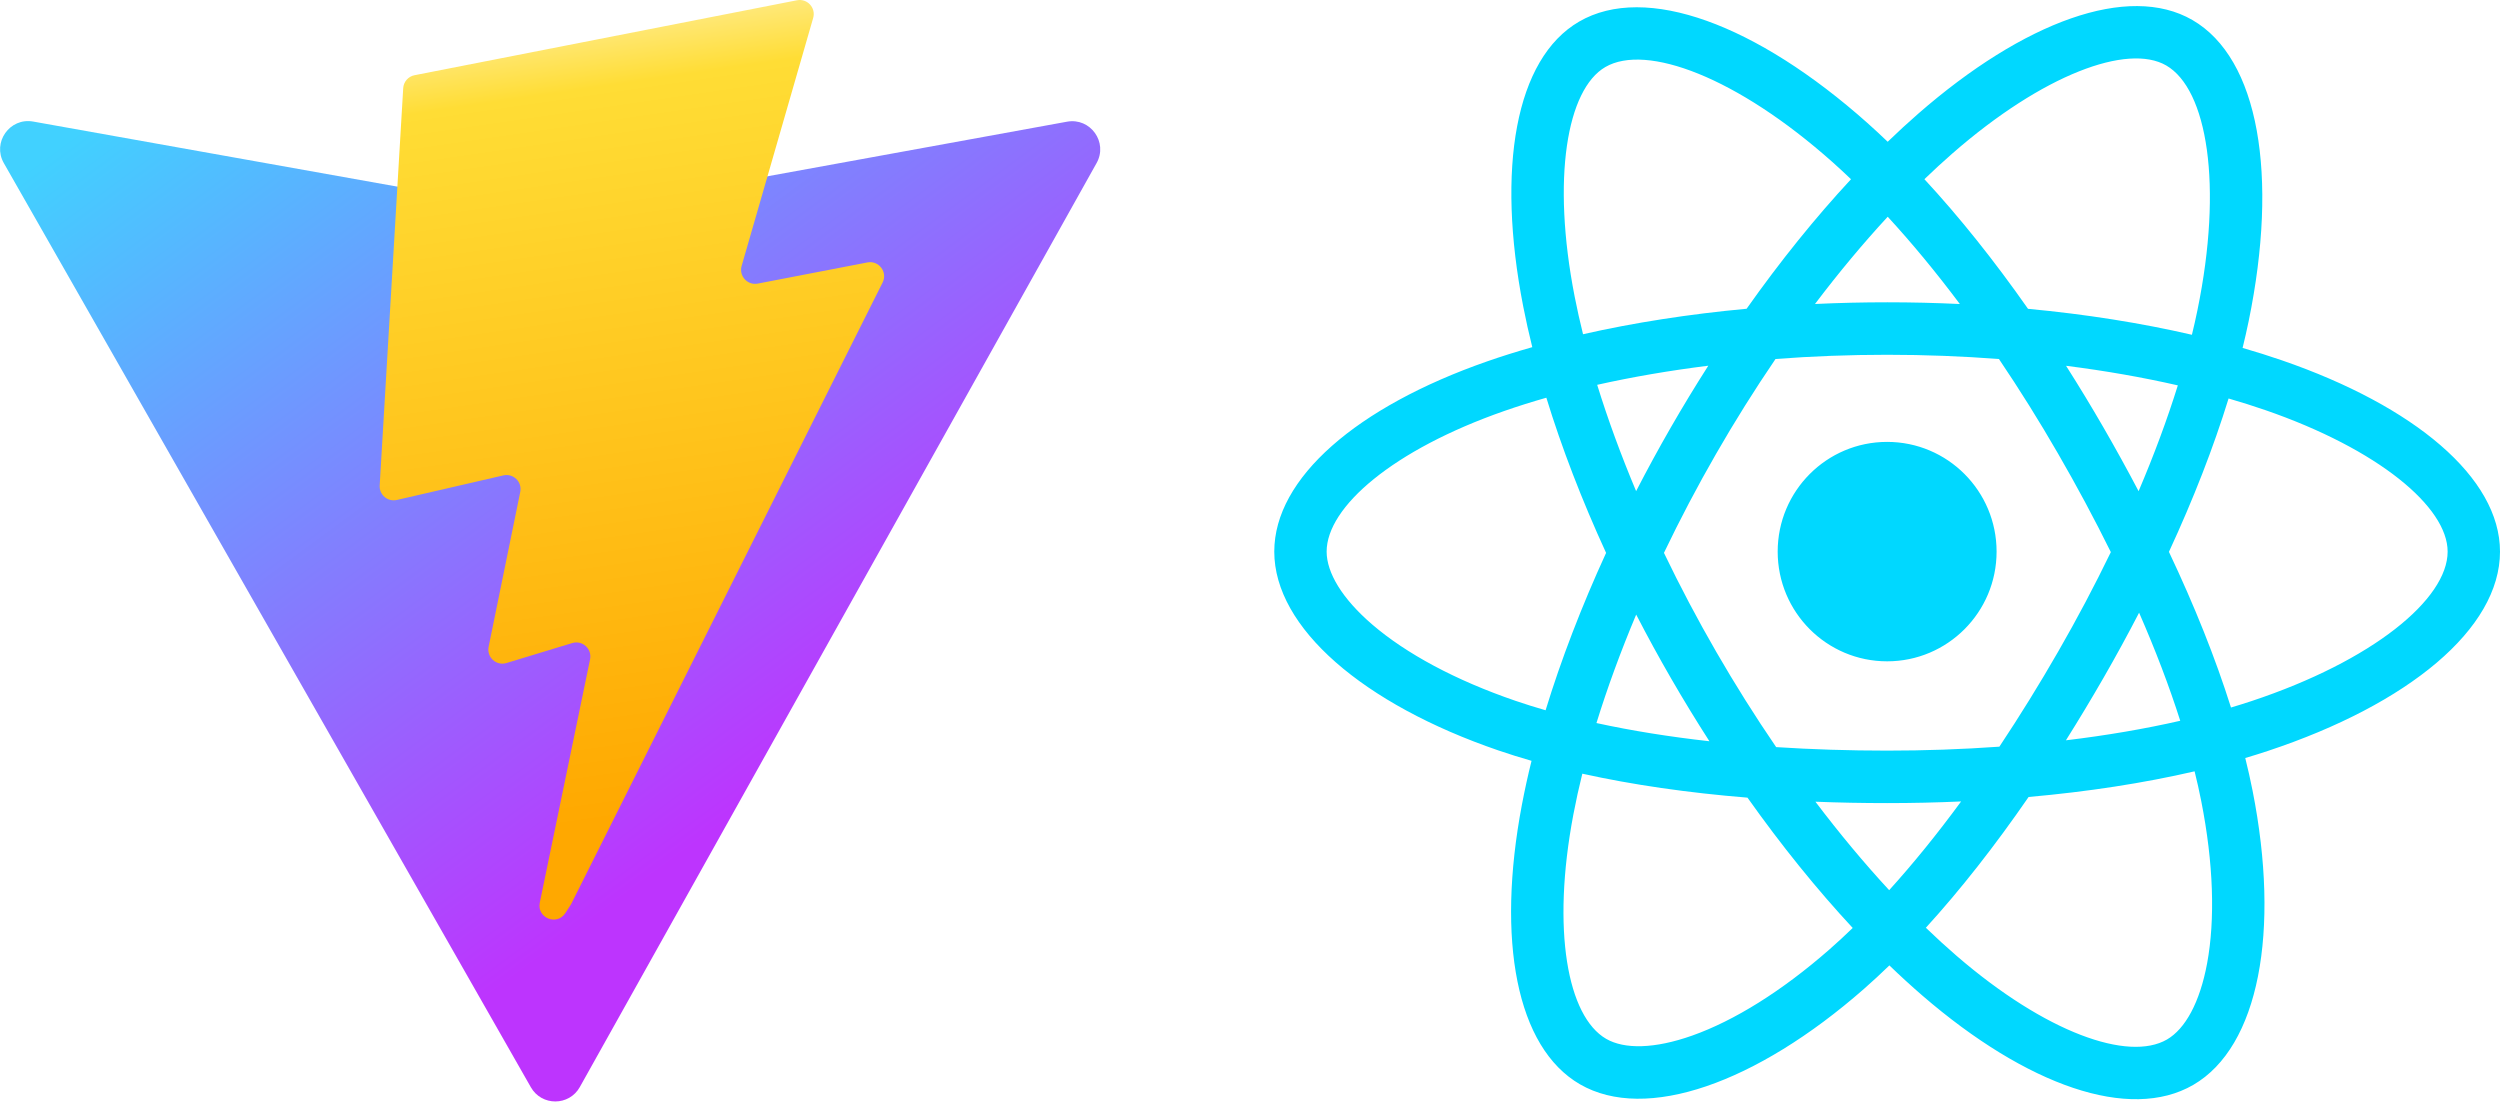 <svg width="1236" height="546" viewBox="0 0 1236 546" fill="none" xmlns="http://www.w3.org/2000/svg">
<g clip-path="url(#clip0_495_2)">
<path d="M542.162 80.6L286.654 537.451C281.378 546.884 267.825 546.939 262.471 537.553L1.897 80.643C-3.937 70.415 4.81 58.025 16.403 60.099L272.185 105.812C273.817 106.103 275.487 106.1 277.118 105.803L527.55 60.162C539.104 58.057 547.892 70.352 542.162 80.6Z" fill="url(#paint0_linear_495_2)"/>
<path d="M394.026 0.134L204.944 37.181C203.434 37.477 202.064 38.267 201.051 39.426C200.038 40.585 199.439 42.048 199.348 43.585L187.717 240.009C187.653 241.086 187.841 242.163 188.267 243.155C188.692 244.147 189.342 245.026 190.167 245.723C190.991 246.419 191.966 246.914 193.015 247.168C194.064 247.422 195.158 247.428 196.21 247.185L248.853 235.037C253.778 233.901 258.23 238.239 257.216 243.191L241.576 319.774C240.525 324.928 245.362 329.334 250.396 327.804L282.912 317.927C287.952 316.398 292.796 320.817 291.73 325.975L266.875 446.267C265.32 453.792 275.329 457.895 279.502 451.444L282.292 447.136L436.367 139.676C438.948 134.529 434.497 128.659 428.845 129.751L374.655 140.208C369.564 141.189 365.232 136.447 366.668 131.467L402.036 8.872C403.474 3.88 399.125 -0.864 394.028 0.134H394.026Z" fill="url(#paint1_linear_495_2)"/>
</g>
<g clip-path="url(#clip1_495_2)">
<path d="M1128.25 178.174C1121.8 175.956 1115.3 173.901 1108.74 172.011C1109.85 167.503 1110.86 163.049 1111.76 158.674C1126.52 86.823 1116.87 28.938 1083.9 9.88C1052.29 -8.391 1000.58 10.661 948.369 56.211C943.223 60.709 938.191 65.335 933.278 70.088C929.989 66.927 926.642 63.829 923.239 60.793C868.514 12.089 813.662 -8.438 780.725 10.675C749.14 29.002 739.787 83.418 753.081 151.513C754.404 158.257 755.897 164.966 757.56 171.634C749.796 173.846 742.304 176.199 735.133 178.705C670.973 201.128 630 236.267 630 272.716C630 310.36 673.987 348.119 740.812 371.014C746.23 372.863 751.693 374.575 757.195 376.151C755.408 383.333 753.822 390.563 752.437 397.834C739.764 464.747 749.661 517.877 781.161 536.088C813.695 554.895 868.301 535.566 921.47 488.976C925.782 485.188 929.998 481.293 934.116 477.294C939.436 482.44 944.899 487.436 950.497 492.276C1002 536.7 1052.87 554.638 1084.34 536.377C1116.84 517.516 1127.41 460.44 1113.69 391C1112.61 385.56 1111.4 380.147 1110.06 374.765C1113.89 373.626 1117.65 372.454 1121.32 371.235C1190.8 348.164 1236 310.863 1236 272.716C1236 236.134 1193.7 200.758 1128.25 178.174V178.174ZM1113.18 346.605C1109.87 347.704 1106.47 348.764 1103 349.796C1095.33 325.458 1084.99 299.581 1072.32 272.841C1084.41 246.741 1094.36 221.193 1101.81 197.014C1108.01 198.812 1114.03 200.708 1119.83 202.708C1175.9 222.061 1210.11 250.67 1210.11 272.716C1210.11 296.197 1173.17 326.68 1113.18 346.605V346.605ZM1088.29 396.04C1094.36 426.744 1095.22 454.506 1091.21 476.21C1087.6 495.712 1080.34 508.713 1071.36 513.921C1052.27 525.002 1011.43 510.599 967.382 472.606C962.175 468.105 957.094 463.461 952.144 458.677C969.221 439.958 986.286 418.197 1002.94 394.028C1032.24 391.423 1059.91 387.161 1085.01 381.345C1086.22 386.217 1087.32 391.116 1088.29 396.04V396.04ZM836.598 512.006C817.94 518.61 803.078 518.8 794.095 513.608C774.98 502.558 767.033 459.897 777.873 402.674C779.161 395.913 780.637 389.188 782.297 382.508C807.119 388.013 834.595 391.971 863.96 394.358C880.729 418.007 898.286 439.745 915.981 458.779C912.22 462.427 908.371 465.981 904.436 469.438C880.923 490.039 857.363 504.655 836.598 512.006V512.006ZM749.187 346.46C719.638 336.335 695.235 323.178 678.508 308.82C663.477 295.919 655.89 283.109 655.89 272.716C655.89 250.596 688.786 222.384 743.655 203.209C750.314 200.884 757.283 198.689 764.515 196.629C772.099 221.354 782.046 247.206 794.05 273.347C781.89 299.875 771.801 326.139 764.143 351.156C759.12 349.714 754.133 348.148 749.187 346.46V346.46ZM778.488 146.527C767.1 88.187 774.663 44.179 793.697 33.133C813.97 21.369 858.799 38.142 906.051 80.198C909.132 82.947 912.163 85.751 915.143 88.61C897.536 107.561 880.139 129.137 863.52 152.647C835.019 155.295 807.737 159.547 782.654 165.244C781.109 159.042 779.72 152.802 778.488 146.53V146.527ZM1039.89 211.229C1033.96 200.971 1027.82 190.843 1021.46 180.85C1040.79 183.301 1059.32 186.554 1076.72 190.531C1071.49 207.312 1064.99 224.854 1057.32 242.84C1051.72 232.188 1045.91 221.649 1039.89 211.229V211.229ZM933.29 107.155C945.23 120.123 957.189 134.599 968.951 150.307C945.09 149.178 921.189 149.173 897.328 150.293C909.102 134.73 921.163 120.272 933.29 107.155ZM826.007 211.407C820.061 221.743 814.357 232.216 808.899 242.818C801.362 224.897 794.912 207.274 789.645 190.256C806.935 186.379 825.372 183.209 844.584 180.803C838.154 190.856 831.96 201.06 826.007 211.405V211.407ZM845.136 366.475C825.287 364.254 806.572 361.248 789.287 357.475C794.637 340.153 801.23 322.156 808.93 303.849C814.41 314.46 820.137 324.939 826.109 335.28C832.249 345.91 838.607 356.322 845.136 366.475ZM934.005 440.103C921.733 426.834 909.495 412.154 897.543 396.365C909.147 396.821 920.976 397.053 932.999 397.053C945.35 397.053 957.56 396.776 969.578 396.239C957.778 412.313 945.864 427.015 934.005 440.103ZM1057.57 302.914C1065.67 321.422 1072.49 339.325 1077.91 356.35C1060.35 360.37 1041.37 363.606 1021.39 366.01C1027.79 355.832 1033.99 345.527 1039.99 335.102C1046.09 324.505 1051.95 313.773 1057.57 302.914V302.914ZM1017.57 322.137C1008.39 338.121 998.691 353.801 988.495 369.154C970.025 370.465 951.514 371.116 932.999 371.107C914.139 371.107 895.796 370.518 878.132 369.37C867.67 354.053 857.789 338.345 848.512 322.279H848.514C839.28 306.298 830.655 289.972 822.657 273.335C830.635 256.694 839.234 240.36 848.436 224.367L848.434 224.37C857.632 208.373 867.434 192.732 877.817 177.481C895.839 176.114 914.319 175.402 932.996 175.402H932.999C951.761 175.402 970.265 176.121 988.282 177.497C998.56 192.726 1008.3 208.313 1017.48 224.23C1026.71 240.187 1035.43 256.442 1043.6 272.967C1035.51 289.662 1026.83 306.062 1017.57 322.137V322.137ZM1070.97 32.36C1091.26 44.091 1099.15 91.398 1086.4 153.435C1085.59 157.393 1084.68 161.424 1083.68 165.512C1058.54 159.694 1031.24 155.369 1002.65 152.68C986.002 128.912 968.748 107.303 951.427 88.595C955.966 84.209 960.614 79.937 965.365 75.782C1010.1 36.757 1051.92 21.348 1070.97 32.36V32.36ZM932.999 218.473C962.884 218.473 987.112 242.759 987.112 272.716C987.112 302.672 962.884 326.958 932.999 326.958C903.113 326.958 878.885 302.672 878.885 272.716C878.885 242.759 903.113 218.473 932.999 218.473V218.473Z" fill="#00D8FF"/>
</g>
<defs>
<linearGradient id="paint0_linear_495_2" x1="-4.465" y1="96.958" x2="271.067" y2="471.187" gradientUnits="userSpaceOnUse">
<stop stop-color="#41D1FF"/>
<stop offset="1" stop-color="#BD34FE"/>
</linearGradient>
<linearGradient id="paint1_linear_495_2" x1="295.891" y1="10.193" x2="352.57" y2="399.032" gradientUnits="userSpaceOnUse">
<stop stop-color="#FFEA83"/>
<stop offset="0.083" stop-color="#FFDD35"/>
<stop offset="1" stop-color="#FFA800"/>
</linearGradient>
<clipPath id="clip0_495_2">
<rect width="544" height="546" fill="white"/>
</clipPath>
<clipPath id="clip1_495_2">
<rect width="606" height="541" fill="white" transform="translate(630 3)"/>
</clipPath>
</defs>
</svg>
